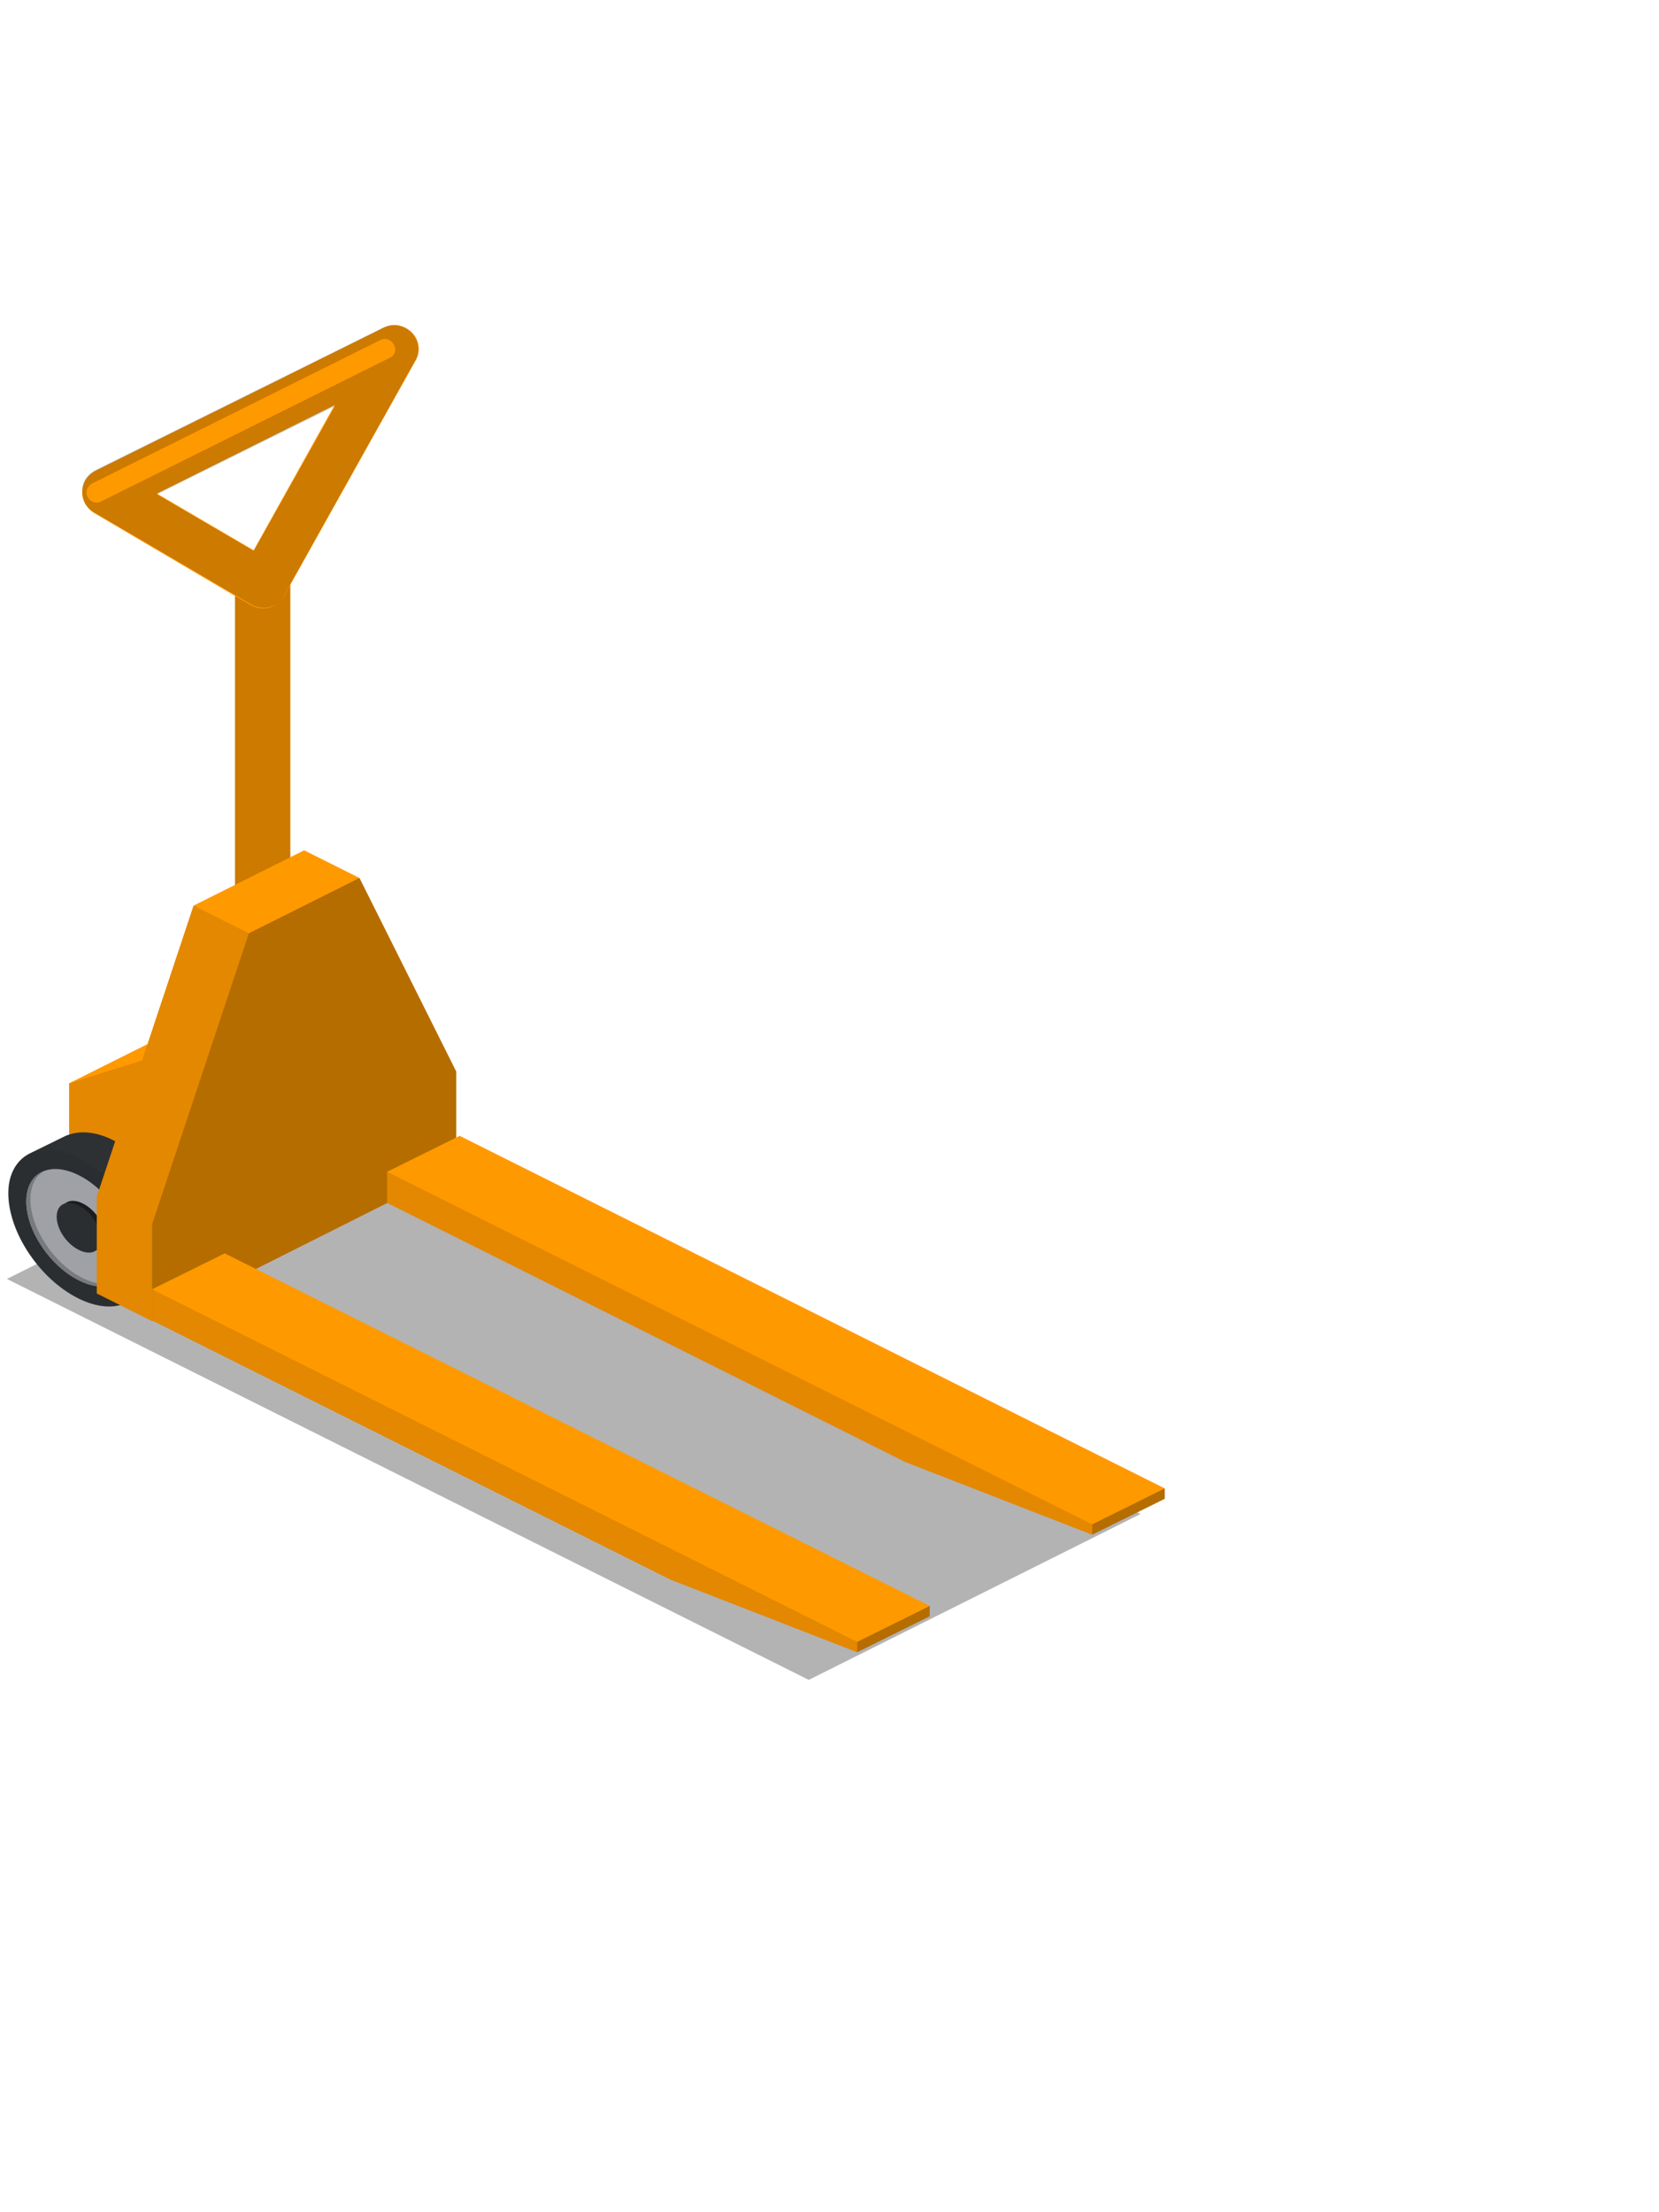 <?xml version="1.0" encoding="utf-8"?>
<!-- Generator: Adobe Illustrator 18.1.0, SVG Export Plug-In . SVG Version: 6.00 Build 0)  -->
<svg version="1.1" id="Layer_1" xmlns="http://www.w3.org/2000/svg" xmlns:xlink="http://www.w3.org/1999/xlink" x="0px" y="0px"
	 viewBox="0 0 240 320" enable-background="new 0 0 240 320" xml:space="preserve">
<polygon opacity="0.3" points="49,161 1,185 117,243 165,219 "/>
<g>
	<polygon fill="#FF9900" points="10,156.7 10,172.7 26,180.7 42,172.7 42,143.7 26,148.7 	"/>
	<polygon opacity="0.11" points="26,180.7 10,172.7 10,156.7 26,151.7 	"/>
	<polygon opacity="0.29" points="26,180.7 42,172.7 42,143.7 26,151.7 	"/>
</g>
<g>
	<path fill="#2D3134" d="M16.5,165c-2.7-1.4-5.1-1.5-7-0.7l0,0l-5.1,2.5l0,0c-1.9,0.9-3.2,2.9-3.2,5.8c0,5.6,4.5,12.4,10.1,15.2
		c2.8,1.4,5.3,1.5,7.1,0.6c0,0,5-2.5,5.5-2.8c1.6-1,2.6-2.9,2.6-5.5C26.6,174.6,22.1,167.8,16.5,165z"/>
	<path opacity="0.39" d="M18.6,188.4c0.7-0.4,5-2.5,5.3-2.7c1.6-1,2.6-2.9,2.6-5.5c0-2.3-0.7-4.7-2-7l-5.1,2.5c1.2,2.3,2,4.7,2,7
		C21.5,185.5,20.4,187.5,18.6,188.4z"/>
	<path fill="#A9ABB0" d="M19,181.4c0,4.2-3.4,5.9-7.6,3.8s-7.6-7.2-7.6-11.4c0-4.2,3.4-5.9,7.6-3.8S19,177.2,19,181.4z"/>
	<path fill="#808285" d="M12,184.9c-4.2-2.1-7.6-7.2-7.6-11.4c0-2.1,0.8-3.5,2.2-4.2c-1.7,0.5-2.8,2.1-2.8,4.5
		c0,4.2,3.4,9.3,7.6,11.4c2.1,1.1,4.1,1.1,5.4,0.4C15.5,186,13.9,185.8,12,184.9z"/>
	<path fill="#2D3134" d="M15.2,178.9c0,1.8-1.4,2.5-3.2,1.6s-3.2-3-3.2-4.8s1.4-2.5,3.2-1.6S15.2,177.2,15.2,178.9z"/>
	<path opacity="0.39" d="M15.2,178.9c0,1.8-1.4,2.5-3.2,1.6s-3.2-3-3.2-4.8s1.4-2.5,3.2-1.6S15.2,177.2,15.2,178.9z"/>
	<path fill="#2D3134" d="M14.6,179.2c0,1.8-1.4,2.5-3.2,1.6s-3.2-3-3.2-4.8s1.4-2.5,3.2-1.6S14.6,177.5,14.6,179.2z"/>
	<path opacity="0.06" d="M21.5,182.7c0,5.6-4.5,7.9-10.1,5.1s-10.1-9.6-10.1-15.2s4.5-7.9,10.1-5.1
		C17,170.3,21.5,177.1,21.5,182.7z"/>
</g>
<g>
	<path fill="#FF9900" d="M38,80c-2.2,0-4,0.9-4,2v69c0,1.1,1.8,2,4,2s4-0.9,4-2V82C42,80.9,40.2,80,38,80z"/>
	<path opacity="0.2" d="M38,84c-2.2,0-4-0.9-4-2v69c0,1.1,1.8,2,4,2s4-0.9,4-2V82C42,83.1,40.2,84,38,84z"/>
	<path fill="#FF9900" d="M38,88c-0.6,0-1.2-0.2-1.8-0.5L13.6,74.2c-1.1-0.7-1.8-1.9-1.7-3.1c0-1.3,0.8-2.4,1.9-3l41.7-20.7
		c1.4-0.7,3-0.4,4.1,0.7s1.3,2.8,0.5,4.1l-19,34c-0.5,0.8-1.2,1.4-2.1,1.7C38.6,88,38.3,88,38,88z M22.7,71.4l14,8.2l11.7-21
		L22.7,71.4z"/>
	<path opacity="0.2" d="M59.5,48.1c-1.1-1.1-2.7-1.4-4.1-0.7L13.8,68c-1.2,0.6-1.9,1.7-1.9,3c0,1.3,0.6,2.5,1.7,3.1l22.7,13.3
		c0.5,0.3,1.2,0.5,1.8,0.5c0.3,0,0.6,0,0.9-0.1c0.9-0.2,1.7-0.8,2.1-1.7l19-34C60.8,50.9,60.6,49.2,59.5,48.1z M36.7,79.7l-14-8.2
		l25.8-12.8L36.7,79.7z M56.3,51.8L14.7,72.5c-0.2,0.1-0.4,0.2-0.7,0.2c-0.6,0-1.1-0.3-1.3-0.8c-0.4-0.7-0.1-1.6,0.7-2L55,49.2
		c0.7-0.4,1.6-0.1,2,0.7S57.1,51.5,56.3,51.8z"/>
</g>
<g>
	<g>
		<g>
			<polygon fill="#FF9900" points="28,131 44,123 52,127 66,155 66,169 22,191.1 14,187.1 14,173.1 			"/>
			<polygon opacity="0.11" points="14,187.1 22,191.1 22,177.1 36,135 28,131 14,173.1 			"/>
			<polygon opacity="0.29" points="66,169 22,191.1 22,177.1 36,135 52,127 66,155 			"/>
		</g>
		<g>
			<polygon fill="#FF9900" points="124,239 134.5,233.8 134.5,232.3 32.5,181.3 22,186.5 22,191 97,228.5 			"/>
			<polygon opacity="0.29" points="134.5,232.3 134.5,233.8 124,239 124,237.5 			"/>
			<polygon opacity="0.11" points="22,186.5 22,191 97,228.5 124,239 124,237.5 			"/>
		</g>
		<g>
			<polygon fill="#FF9900" points="158,222 168.5,216.8 168.5,215.3 66.5,164.3 56,169.5 56,174 131,211.5 			"/>
			<polygon opacity="0.29" points="168.5,215.3 168.5,216.8 158,222 158,220.5 			"/>
			<polygon opacity="0.11" points="56,169.5 56,174 131,211.5 158,222 158,220.5 			"/>
		</g>
	</g>
</g>
</svg>
